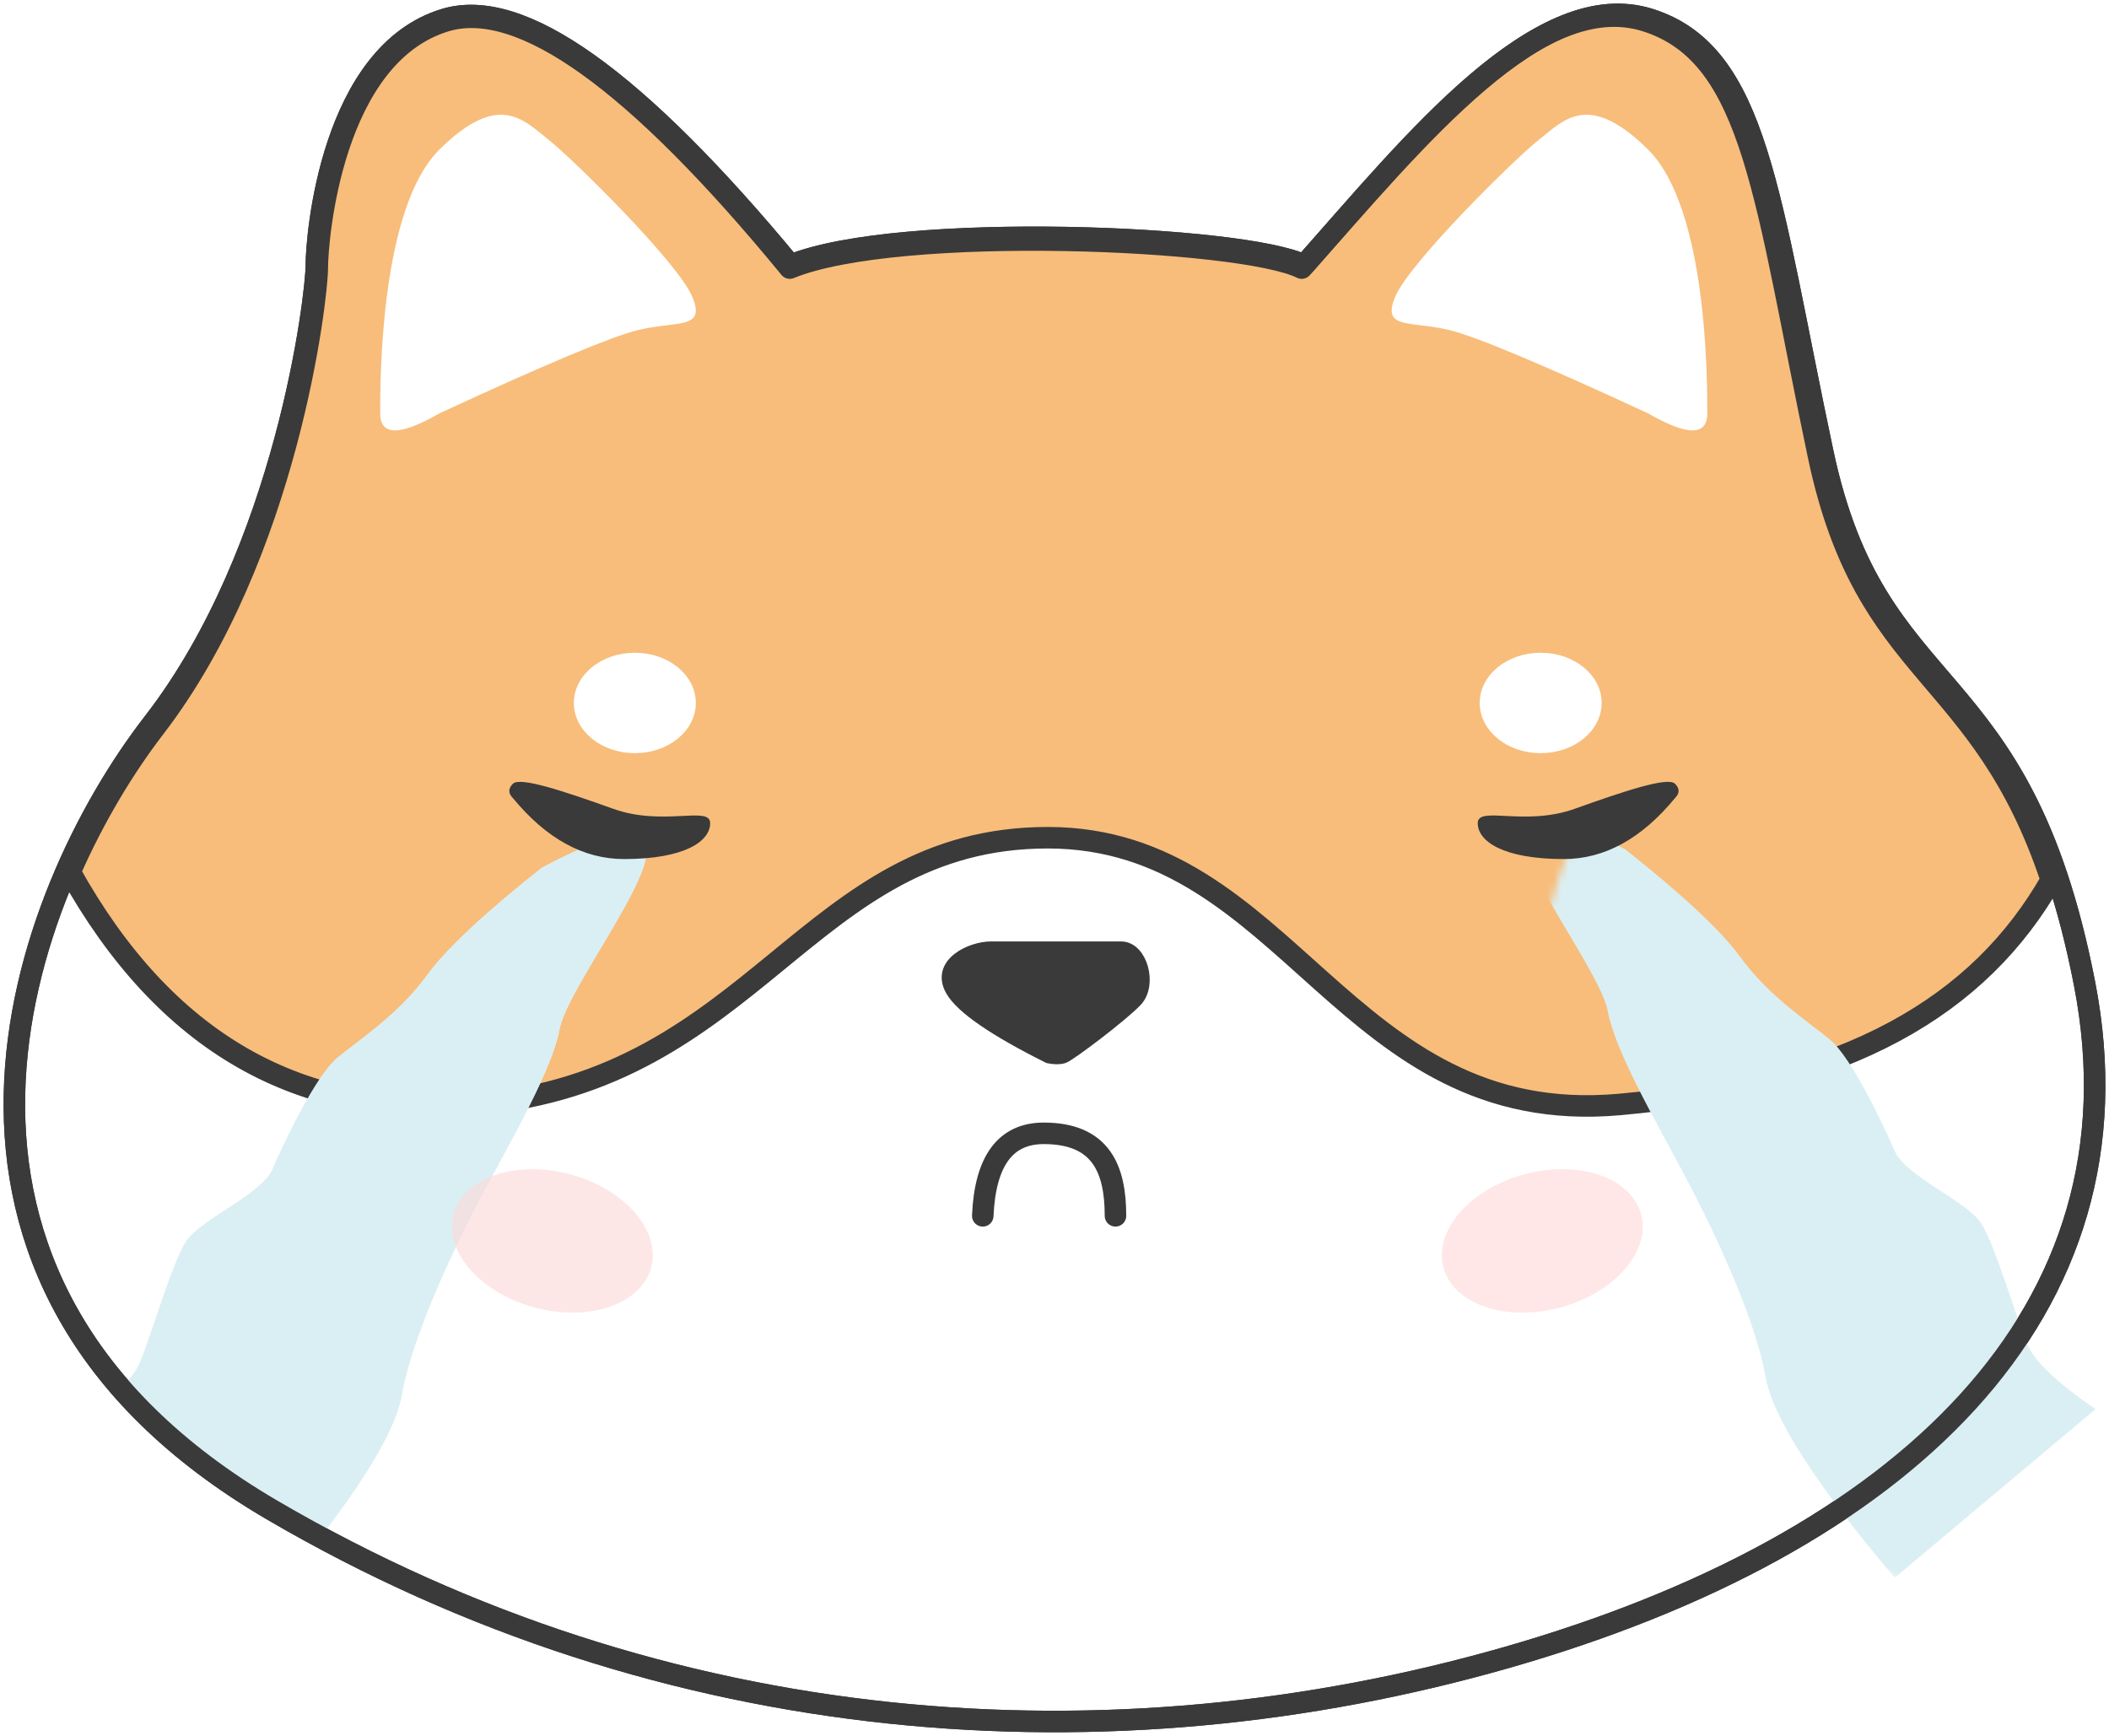 <?xml version="1.0" encoding="UTF-8"?>
<svg width="294px" height="242px" viewBox="0 0 294 242" version="1.1" xmlns="http://www.w3.org/2000/svg" xmlns:xlink="http://www.w3.org/1999/xlink">
    <title>shiba-3</title>
    <defs>
        <path d="M108.198,34.981 C86.624,8.919 70.559,-2.512 60.002,0.688 C44.166,5.489 42.1,30.866 42.1,34.981 C42.1,39.096 37.969,74.76 19.379,98.765 C0.79,122.769 -19.177,176.265 35.904,208.5 C90.985,240.735 152.951,244.85 208.033,229.076 C263.114,213.301 297.539,181.066 288.589,135.115 C279.638,89.163 259.671,96.707 252.097,61.043 C244.524,25.379 243.147,5.489 227.999,0.688 C212.852,-4.113 195.639,17.149 179.803,34.981 C171.541,30.866 123.345,28.808 108.198,34.981 Z" id="path-1"></path>
        <filter x="-32.1%" y="-45.0%" width="164.3%" height="190.0%" filterUnits="objectBoundingBox" id="filter-3">
            <feGaussianBlur stdDeviation="3" in="SourceGraphic"></feGaussianBlur>
        </filter>
        <filter x="-32.1%" y="-45.0%" width="164.3%" height="190.0%" filterUnits="objectBoundingBox" id="filter-4">
            <feGaussianBlur stdDeviation="3" in="SourceGraphic"></feGaussianBlur>
        </filter>
    </defs>
    <g id="404" stroke="none" stroke-width="1" fill="none" fill-rule="evenodd">
        <g id="Page-3" transform="translate(-365, -330)">
            <g id="shiba-3" transform="translate(367, 332)">
                <path d="M108.198,34.981 C86.624,8.919 70.559,-2.512 60.002,0.688 C44.166,5.489 42.1,30.866 42.1,34.981 C42.1,39.096 37.969,74.76 19.379,98.765 C0.79,122.769 -19.177,176.265 35.904,208.5 C90.985,240.735 152.951,244.85 208.033,229.076 C263.114,213.301 297.539,181.066 288.589,135.115 C279.638,89.163 259.671,96.707 252.097,61.043 C244.524,25.379 243.147,5.489 227.999,0.688 C212.852,-4.113 195.639,17.149 179.803,34.981 C171.541,30.866 123.345,28.808 108.198,34.981 Z" id="Path" stroke="#3A3A3A" stroke-width="3" fill="#FFFFFF" stroke-linecap="round" stroke-linejoin="round"></path>
                <g id="mouth" transform="translate(130, 130)" fill="#3A3A3A" stroke="#3A3A3A" stroke-linecap="round" stroke-linejoin="round" stroke-width="2">
                    <path d="M14.205,15.248 C6.588,11.438 2.107,8.343 0.763,5.962 C-1.254,2.391 3.451,0.248 6.14,0.248 C8.828,0.248 21.599,0.248 24.287,0.248 C26.976,0.248 28.32,5.248 26.303,7.391 C24.287,9.534 17,15 16.222,15.248 C15.703,15.413 15.031,15.413 14.205,15.248 Z" id="Path-3"></path>
                </g>
                <path d="M179.458,35.376 C195.239,17.469 212.392,-3.882 227.487,0.939 C242.583,5.76 243.955,25.733 251.502,61.547 C258.085,92.784 274.063,91.013 283.958,120.666 C273.99,138.149 255.771,149.114 223.765,151.979 C185.289,155.422 177.731,114.789 144.064,114.789 C110.397,114.789 103.526,148.535 64.363,151.979 C39.84,154.135 20.974,143.33 7.766,119.563 C11.201,111.742 15.428,104.839 19.587,99.427 C38.113,75.322 42.23,39.508 42.23,35.376 C42.23,31.243 44.288,5.76 60.069,0.939 C70.59,-2.275 86.6,9.204 108.099,35.376 C123.194,29.177 171.224,31.243 179.458,35.376 Z" id="Combined-Shape" stroke="#3A3A3A" stroke-width="3" fill="#F8BD7B" stroke-linecap="round" stroke-linejoin="round"></path>
                <g id="eyes">
                    <g id="mask-tear">
                        <mask id="mask-2" fill="white">
                            <use xlink:href="#path-1"></use>
                        </mask>
                        <g id="Mask"></g>
                        <path d="M275.5,116.455 C267.5,122.788 262.167,127.788 259.5,131.455 C255.5,136.955 250,140.455 247,142.955 C244,145.455 239.5,154.955 238,158.455 C236.5,161.955 228,165.455 226,168.455 C224,171.455 221,181.955 219.5,185.455 C218.5,187.788 215.333,190.788 210,194.455 L238,217.955 C249,204.955 255,195.621 256,189.955 C257.5,181.455 263.5,168.955 267.5,161.455 C271.5,153.955 277,144.455 278,138.955 C279,133.455 291.5,117.455 290,113.455 C289,110.788 284.167,111.788 275.5,116.455 Z" id="Path-5-Copy" fill="#DAEFF3" mask="url(#mask-2)" transform="translate(250.062, 164.977) scale(-1, 1) translate(-250.062, -164.977) "></path>
                        <path d="M73.5,119 C65.5,125.333 60.167,130.333 57.5,134 C53.5,139.5 48,143 45,145.5 C42,148 37.5,157.5 36,161 C34.5,164.5 26,168 24,171 C22,174 19,184.5 17.5,188 C16.5,190.333 13.333,193.333 8,197 L36,220.5 C47,207.5 53,198.167 54,192.5 C55.5,184 61.5,171.5 65.5,164 C69.5,156.5 75,147 76,141.5 C77,136 89.5,120 88,116 C87,113.333 82.167,114.333 73.5,119 Z" id="Path-5" fill="#DAEFF3" mask="url(#mask-2)"></path>
                        <path d="M108.198,34.981 C86.624,8.919 70.559,-2.512 60.002,0.688 C44.166,5.489 42.1,30.866 42.1,34.981 C42.1,39.096 37.969,74.76 19.379,98.765 C0.79,122.769 -19.177,176.265 35.904,208.5 C90.985,240.735 152.951,244.85 208.033,229.076 C263.114,213.301 297.539,181.066 288.589,135.115 C279.638,89.163 259.671,96.707 252.097,61.043 C244.524,25.379 243.147,5.489 227.999,0.688 C212.852,-4.113 195.639,17.149 179.803,34.981 C171.541,30.866 123.345,28.808 108.198,34.981 Z" id="Mask" mask="url(#mask-2)"></path>
                        <path d="M73.5,119 C65.5,125.333 60.167,130.333 57.5,134 C53.5,139.5 48,143 45,145.5 C42,148 37.5,157.5 36,161 C34.5,164.5 26,168 24,171 C22,174 19,184.5 17.5,188 C16.5,190.333 13.333,193.333 8,197 L36,220.5 C47,207.5 53,198.167 54,192.5 C55.5,184 61.5,171.5 65.5,164 C69.5,156.5 75,147 76,141.5 C77,136 89.5,120 88,116 C87,113.333 82.167,114.333 73.5,119 Z" id="Path-5" fill="#DAEFF3" mask="url(#mask-2)"></path>
                    </g>
                    <ellipse id="Oval-2" stroke="#FFFFFF" fill="#FFFFFF" cx="86.5" cy="96" rx="8" ry="6.5"></ellipse>
                    <path d="M69.5,109.263 C74.167,114.93 79.333,117.763 85,117.763 C93.5,117.763 97,115.263 97,112.763 C97,110.263 90.5,113.263 83.5,110.763 C76.5,108.263 70.5,106.263 69.5,107.263 C68.833,107.93 68.833,108.596 69.5,109.263 Z" id="Path-7" fill="#3A3A3A"></path>
                    <path d="M204.5,109.263 C209.167,114.93 214.333,117.763 220,117.763 C228.5,117.763 232,115.263 232,112.763 C232,110.263 225.5,113.263 218.5,110.763 C211.5,108.263 205.5,106.263 204.5,107.263 C203.833,107.93 203.833,108.596 204.5,109.263 Z" id="Path-7-Copy" fill="#3A3A3A" transform="translate(218, 112.381) scale(-1, 1) translate(-218, -112.381) "></path>
                    <ellipse id="Oval-Copy" stroke="#FFFFFF" fill="#FFFFFF" cx="212.774" cy="96" rx="8" ry="6.5"></ellipse>
                </g>
                <g id="ears" transform="translate(51, 14)" fill="#FFFFFF">
                    <path d="M8.278,41.616 C2.759,44.795 0,44.795 0,41.616 C0,36.847 0,13.004 8.278,4.829 C16.555,-3.345 20.004,0.742 23.453,3.467 C26.902,6.192 41.388,20.498 43.458,25.266 C45.527,30.035 41.388,28.672 35.87,30.035 C32.191,30.943 22.994,34.803 8.278,41.616 Z" id="Path-6"></path>
                    <path d="M149.278,41.616 C143.759,44.795 141,44.795 141,41.616 C141,36.847 141,13.004 149.278,4.829 C157.555,-3.345 161.004,0.742 164.453,3.467 C167.902,6.192 182.388,20.498 184.458,25.266 C186.527,30.035 182.388,28.672 176.87,30.035 C173.191,30.943 163.994,34.803 149.278,41.616 Z" id="Path-6-Copy" transform="translate(163, 22) scale(-1, 1) translate(-163, -22) "></path>
                </g>
                <g id="blush" transform="translate(61, 161)">
                    <path d="M11.071,19.162 C18.63,21.372 26.069,19.061 27.687,14.001 C29.305,8.942 24.488,3.048 16.929,0.838 C9.37,-1.372 1.931,0.939 0.313,5.999 C-1.305,11.058 3.512,16.952 11.071,19.162 Z" id="Oval" fill="#FCDAD8" opacity="0.804" filter="url(#filter-3)"></path>
                    <path d="M154.929,19.162 C147.37,21.372 139.931,19.061 138.313,14.001 C136.695,8.942 141.512,3.048 149.071,0.838 C156.63,-1.372 164.069,0.939 165.687,5.999 C167.305,11.058 162.488,16.952 154.929,19.162 Z" id="Oval-Copy-2" fill="#FCD9D7" opacity="0.8" filter="url(#filter-4)"></path>
                </g>
                <path d="M108.198,34.981 C86.624,8.919 70.559,-2.512 60.002,0.688 C44.166,5.489 42.1,30.866 42.1,34.981 C42.1,39.096 37.969,74.76 19.379,98.765 C0.79,122.769 -19.177,176.265 35.904,208.5 C90.985,240.735 152.951,244.85 208.033,229.076 C263.114,213.301 297.539,181.066 288.589,135.115 C279.638,89.163 259.671,96.707 252.097,61.043 C244.524,25.379 243.147,5.489 227.999,0.688 C212.852,-4.113 195.639,17.149 179.803,34.981 C171.541,30.866 123.345,28.808 108.198,34.981 Z" id="Path" stroke="#3A3A3A" stroke-width="3" stroke-linecap="round" stroke-linejoin="round"></path>
                <path d="M135,167.5 C135.333,159.833 138.167,156 143.5,156 C151.5,156 153.5,161 153.5,167.5" id="Path-9" stroke="#3A3A3A" stroke-width="3" stroke-linecap="round" stroke-linejoin="round"></path>
            </g>
        </g>
    </g>
</svg>